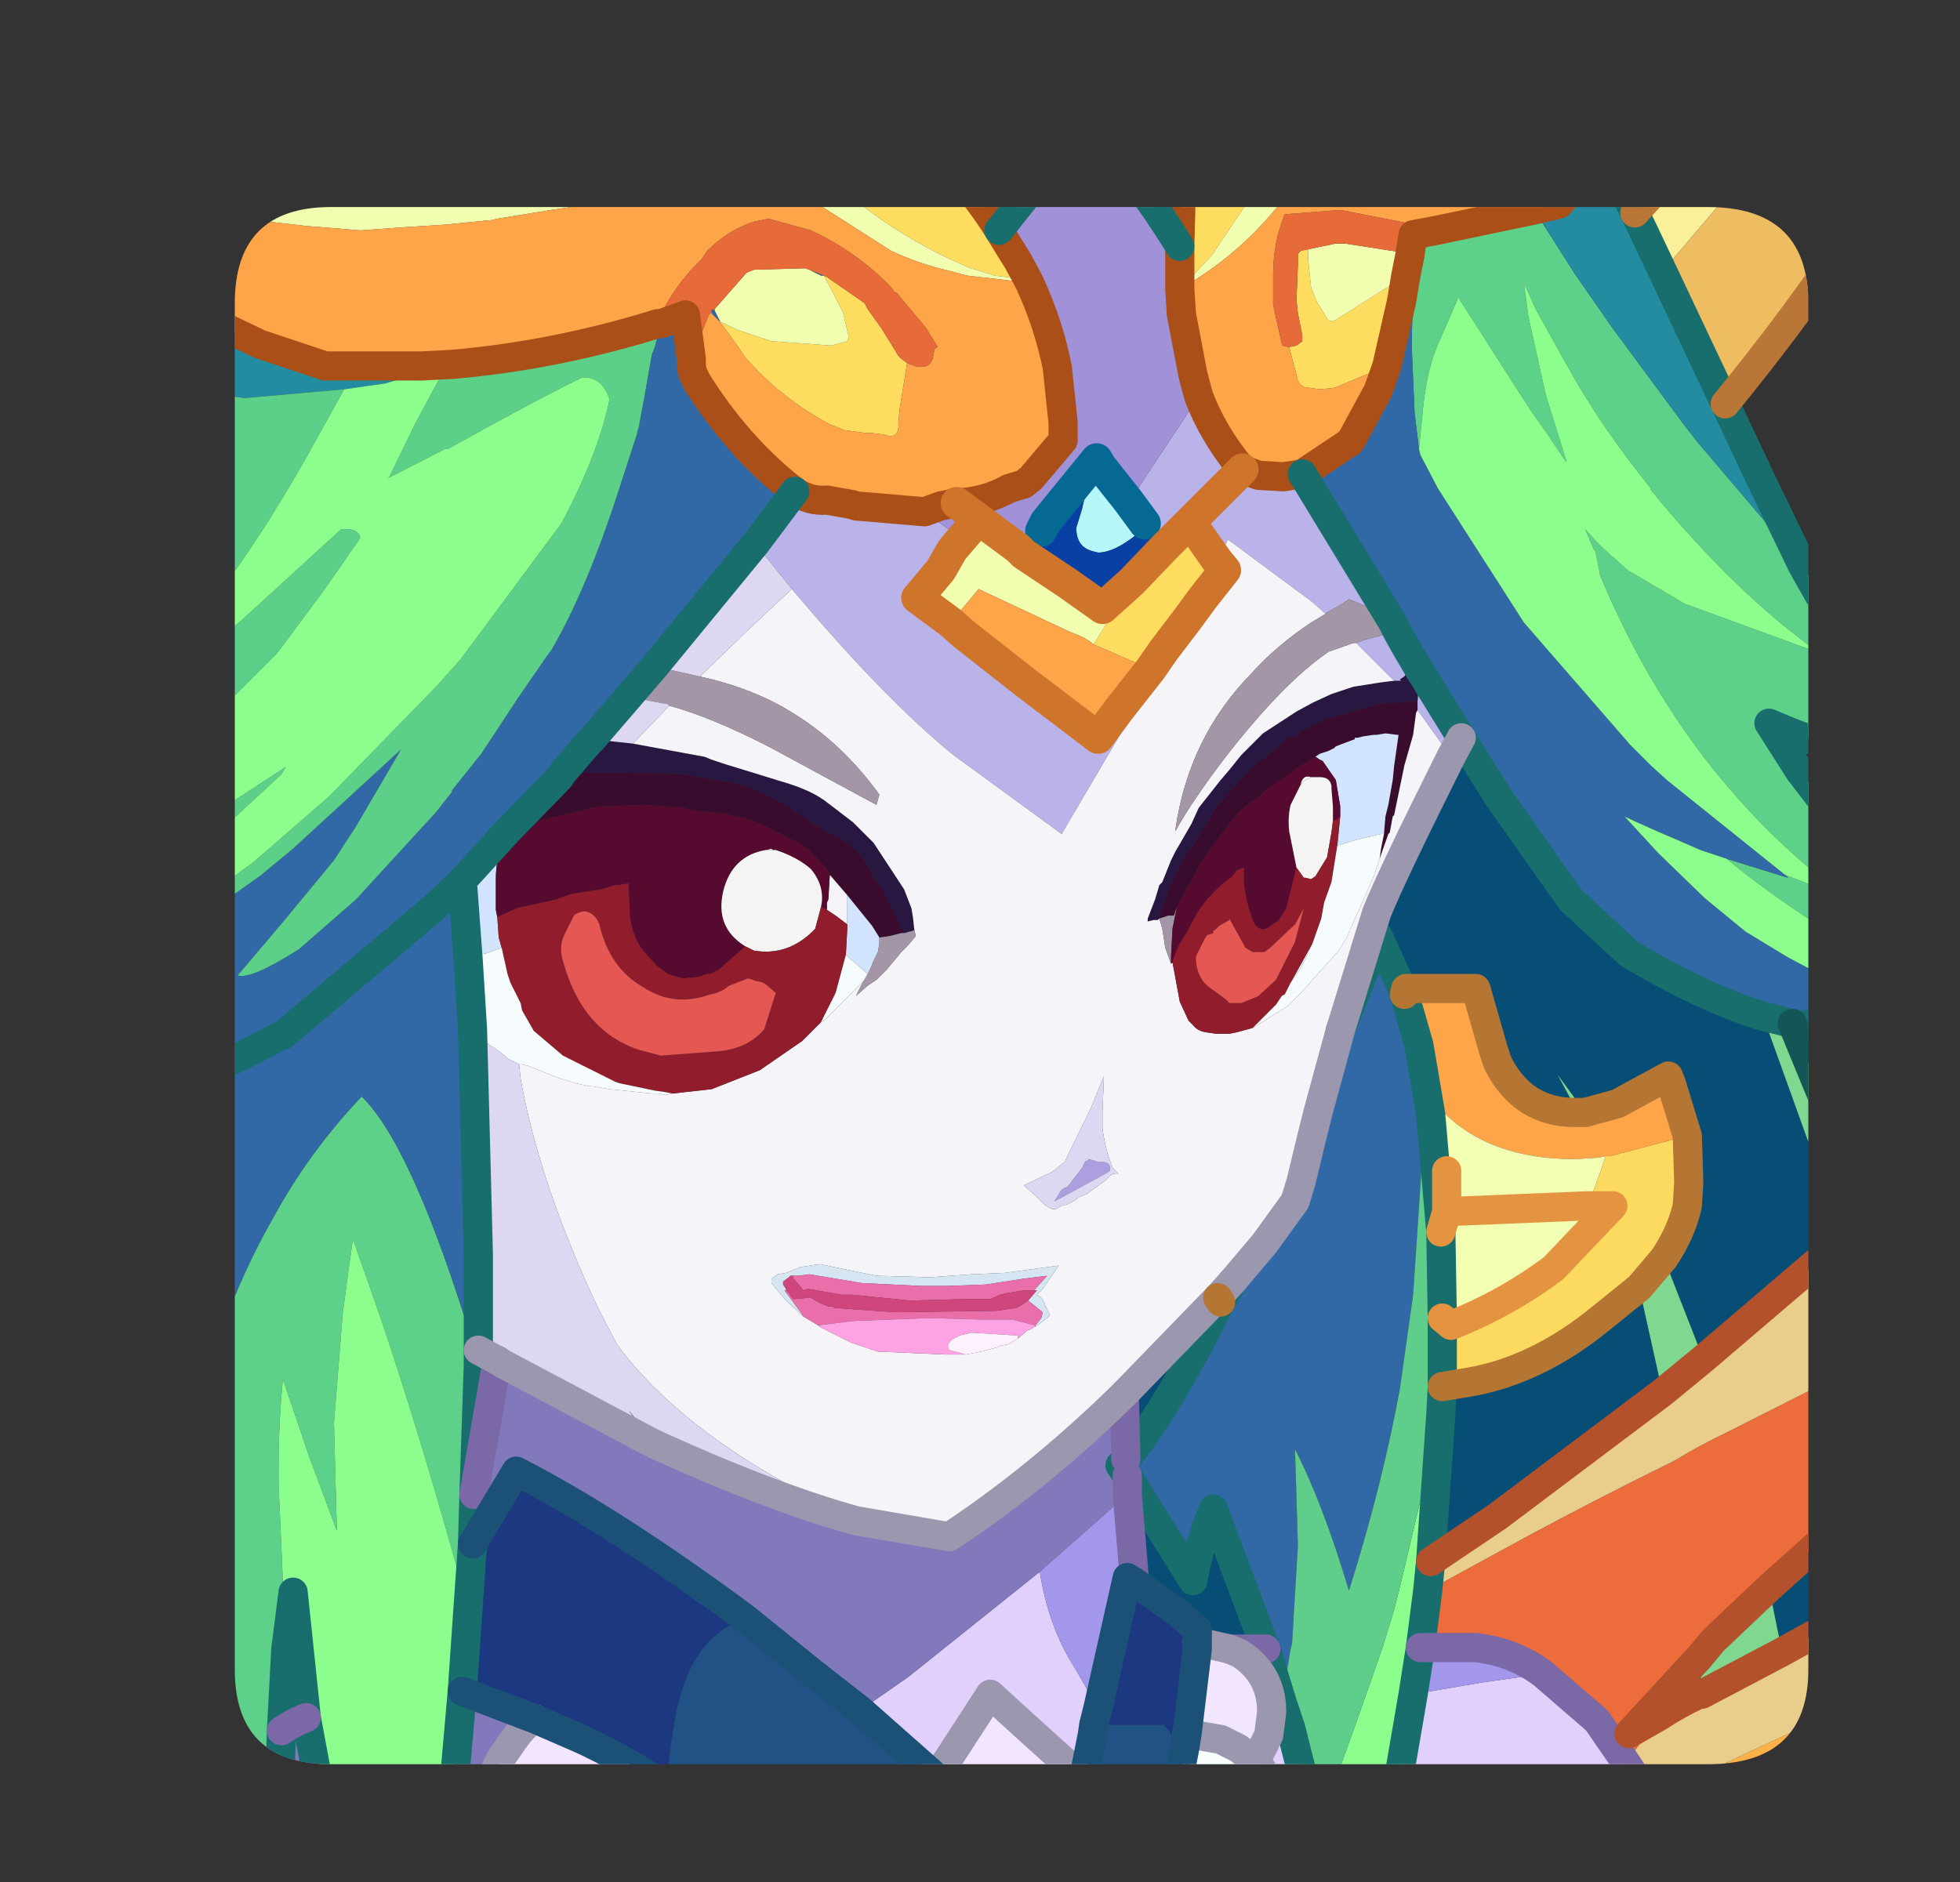 <?xml version="1.0" encoding="UTF-8" standalone="no"?>
<svg xmlns:ffdec="https://www.free-decompiler.com/flash" xmlns:xlink="http://www.w3.org/1999/xlink" ffdec:objectType="frame" height="64.55px" width="67.2px" xmlns="http://www.w3.org/2000/svg">
  <rect width="100%" height="100%" fill="#333333" stroke="none"/>
  <g transform="matrix(1.0, 0.0, 0.0, 1.0, 8.05, 7.1)">
    <clipPath id="clipPath0" transform="matrix(1.0, 0.0, 0.0, 1.0, 0.0, 0.0)">
      <path d="M50.5 0.0 Q53.95 0.0 53.95 3.3 L53.95 50.15 Q53.95 53.4 50.5 53.4 L3.3 53.4 Q0.0 53.4 0.0 50.15 L0.0 3.3 Q0.0 0.0 3.3 0.0 L50.5 0.0" fill="#000000" fill-rule="evenodd" stroke="none"/>
    </clipPath>
    <g clip-path="url(#clipPath0)">
      <use ffdec:characterId="2" height="64.55" transform="matrix(1.0, 0.0, 0.0, 1.0, -8.05, -7.1)" width="67.2" xlink:href="#shape1"/>
    </g>
    <use ffdec:characterId="3" height="53.4" transform="matrix(1.0, 0.0, 0.0, 1.0, 0.0, 0.0)" width="53.95" xlink:href="#shape2"/>
  </g>
  <defs>
    <g id="shape1" transform="matrix(1.0, 0.0, 0.0, 1.0, 8.05, 7.1)">
      <path d="M0.1 -6.6 L3.95 -6.6 4.0 -6.55 5.2 -5.2 5.4 -5.0 5.9 -4.6 6.0 -4.55 5.9 -4.55 5.7 -4.5 5.6 -4.5 1.65 -4.15 -1.15 -4.2 -2.8 -4.35 -7.3 -4.95 -7.55 -5.0 -7.55 -6.05 -3.35 -6.15 0.15 -6.5 0.1 -6.6 M8.75 -6.6 L11.85 -6.6 13.05 -5.85 13.8 -5.65 14.55 -5.5 15.85 -5.15 17.3 -4.85 18.25 -4.7 19.4 -4.55 Q21.35 -3.9 23.0 -2.7 24.9 -1.3 26.2 0.8 L26.6 1.45 26.85 1.85 27.2 2.5 26.05 2.35 25.25 2.1 25.1 2.05 24.55 1.8 Q22.85 1.0 21.45 -0.1 20.7 -0.7 20.4 -1.45 L20.2 -1.95 18.0 -1.65 16.1 -1.8 15.7 -1.85 14.4 -2.2 Q12.7 -2.7 11.3 -3.6 L11.1 -3.9 10.0 -5.05 9.7 -5.4 9.0 -6.25 8.75 -6.6 M35.9 -6.6 L38.0 -6.6 37.8 -6.25 37.05 -4.9 36.6 -4.35 36.3 -3.75 35.55 -1.5 35.05 -0.65 33.5 1.65 32.9 2.3 32.4 2.75 32.4 1.35 32.45 -0.6 32.65 -2.15 Q33.95 -3.3 34.95 -4.95 L35.7 -6.25 35.9 -6.6 M40.05 -6.6 L40.7 -6.6 39.85 -6.3 40.05 -6.6 M36.15 4.8 L36.4 4.75 36.6 4.6 36.6 4.4 36.45 3.65 36.4 3.2 36.45 1.95 36.45 1.6 36.55 1.5 36.8 1.45 36.8 1.8 36.9 2.75 37.1 3.25 37.5 3.9 37.7 3.9 40.15 2.35 40.0 3.25 39.5 5.45 37.7 6.2 37.2 6.25 36.85 6.2 Q36.55 6.2 36.45 5.95 L36.15 4.8 M23.05 5.35 L22.8 6.9 22.75 7.4 Q22.8 8.0 22.25 7.8 L21.85 7.75 21.65 7.75 20.9 7.65 20.4 7.45 Q18.7 6.55 17.45 5.1 L17.4 5.0 16.65 3.95 16.8 4.0 17.2 4.2 18.4 4.6 20.45 4.75 21.0 4.6 21.05 4.45 20.85 3.6 20.2 2.35 20.3 2.4 21.6 3.3 21.7 3.5 22.2 4.2 22.75 5.1 22.85 5.2 23.05 5.35 M30.75 12.85 L31.85 11.7 32.75 10.8 33.7 12.15 33.95 12.45 33.2 13.4 32.65 14.15 31.85 15.2 31.4 15.85 29.45 15.0 30.75 12.85" fill="#ffdd60" fill-rule="evenodd" stroke="none"/>
      <path d="M0.1 -6.6 L0.15 -6.5 -3.35 -6.15 -7.55 -6.05 -7.55 -6.6 0.1 -6.6 M-7.55 0.8 L-7.55 -0.4 -6.75 0.25 -7.55 0.8" fill="#308b9d" fill-rule="evenodd" stroke="none"/>
      <path d="M-7.55 -5.0 L-7.3 -4.95 -2.8 -4.35 -1.15 -4.2 1.65 -4.15 5.6 -4.5 5.7 -4.5 5.9 -4.55 6.0 -4.55 5.9 -4.6 5.4 -5.0 5.2 -5.2 4.0 -6.55 3.95 -6.6 8.75 -6.6 9.0 -6.25 9.7 -5.4 10.0 -5.05 11.1 -3.9 11.3 -3.6 Q12.7 -2.7 14.4 -2.2 L15.7 -1.85 16.1 -1.8 18.0 -1.65 20.2 -1.95 20.4 -1.45 Q20.7 -0.7 21.45 -0.1 22.85 1.0 24.55 1.8 L25.1 2.05 25.25 2.1 26.05 2.35 27.2 2.5 27.25 2.6 25.1 2.35 24.55 2.2 Q23.45 1.95 22.5 1.5 L18.9 -0.8 18.35 -1.15 18.15 -1.15 16.55 -0.85 15.75 -0.65 14.8 -0.5 12.85 -0.2 10.85 0.1 9.0 0.4 8.8 0.45 8.75 0.45 7.25 0.6 5.7 0.7 4.3 0.8 3.1 0.7 2.45 0.65 1.15 0.5 -0.4 0.3 -1.1 0.05 -2.5 -0.5 -3.05 -0.7 -3.8 -1.0 -4.25 -1.15 -5.25 -1.65 -6.7 -2.4 -7.55 -2.9 -7.55 -5.0 M38.0 -6.6 L40.05 -6.6 39.85 -6.3 40.7 -6.6 47.7 -6.6 46.95 -5.7 46.0 -4.65 45.75 -4.45 Q44.75 -3.6 44.0 -3.25 L42.85 -2.8 42.15 -2.6 40.15 -2.25 39.1 -2.15 37.15 -2.05 36.7 -1.35 Q35.25 1.0 33.0 2.45 L32.4 2.8 32.4 2.75 32.9 2.3 33.5 1.65 35.05 -0.65 35.55 -1.5 36.3 -3.75 36.6 -4.35 37.05 -4.9 37.8 -6.25 38.0 -6.6 M36.8 1.45 L37.75 1.25 38.05 1.25 40.3 1.6 40.15 2.35 37.7 3.9 37.5 3.9 37.1 3.25 36.9 2.75 36.8 1.8 36.8 1.45 M19.7 2.15 L20.1 2.35 20.2 2.35 20.85 3.6 21.05 4.45 21.0 4.6 20.45 4.75 18.4 4.6 17.2 4.2 16.8 4.0 16.65 3.95 16.45 3.55 16.45 3.5 17.55 2.25 17.8 2.15 19.55 2.1 19.7 2.15 M27.05 11.9 L28.55 12.9 29.75 13.75 30.75 12.85 29.45 15.0 Q29.15 14.75 28.7 14.6 L25.5 13.1 24.55 14.25 23.4 13.4 24.2 12.45 24.6 11.75 24.9 11.4 25.5 10.7 26.85 11.7 27.05 11.9" fill="#f3ffb0" fill-rule="evenodd" stroke="none"/>
      <path d="M11.85 -6.6 L16.45 -6.6 15.85 -5.15 14.55 -5.5 13.8 -5.65 13.05 -5.85 11.85 -6.6" fill="#81ee8a" fill-rule="evenodd" stroke="none"/>
      <path d="M16.45 -6.6 L30.75 -6.6 29.9 -5.6 29.4 -5.0 29.4 -4.9 Q27.25 -5.7 24.9 -6.0 L21.55 -6.25 17.7 -5.55 17.3 -4.85 15.85 -5.15 16.45 -6.6 M53.75 12.3 L55.65 15.65 Q57.2 18.2 58.65 19.4 L58.65 19.55 57.95 19.4 57.15 19.2 Q54.65 18.6 52.6 17.7 L53.65 19.35 55.95 22.35 57.4 23.9 58.45 24.8 58.65 25.0 58.65 27.05 58.05 26.75 Q54.0 24.7 51.15 22.35 L53.25 23.0 53.15 22.9 55.35 23.75 Q49.7 19.6 46.8 12.6 L46.8 12.55 46.65 11.8 46.6 11.75 46.3 11.05 46.8 11.6 47.75 12.45 49.7 13.6 54.35 15.3 Q51.5 13.3 48.55 9.7 L48.55 9.65 Q46.9 7.6 45.8 5.65 L44.6 3.5 44.2 2.6 44.35 3.75 44.95 6.45 45.65 8.7 45.65 8.75 45.05 7.85 44.45 7.0 44.35 6.85 43.1 4.9 41.95 3.1 41.3 4.6 Q40.9 5.45 40.75 6.8 L40.6 8.3 40.45 7.05 40.35 4.75 40.35 4.6 40.4 2.9 40.3 1.6 40.3 1.55 40.4 0.95 41.2 0.8 44.55 0.1 45.95 2.3 47.2 4.1 49.6 7.35 50.1 8.0 53.75 12.3 M1.5 56.95 L1.35 56.95 0.5 55.4 -0.65 53.4 -3.05 48.7 -3.95 46.55 -4.5 45.0 Q-5.2 40.9 -4.65 37.6 -4.1 34.3 -3.5 34.05 -3.1 36.05 -2.2 37.45 L-0.8 39.6 Q0.0 36.95 1.35 34.6 2.55 32.4 4.35 30.5 6.1 32.2 8.2 39.1 L8.35 39.7 8.2 44.15 8.15 45.85 8.0 48.0 7.65 46.7 7.6 46.6 Q6.0 40.9 4.6 36.95 L4.05 35.4 3.9 36.45 3.7 37.95 3.4 41.7 3.5 45.4 2.55 42.85 1.65 40.2 Q1.5 41.65 1.5 43.35 L1.5 43.75 1.75 49.45 1.6 52.25 1.5 55.45 1.5 55.95 1.5 56.95" fill="#5dd28a" fill-rule="evenodd" stroke="none"/>
      <path d="M30.75 -6.6 L35.35 -6.6 35.7 -6.25 34.95 -4.95 Q33.95 -3.3 32.65 -2.15 L32.45 -0.6 32.4 1.35 Q30.8 -1.25 29.6 -2.25 L28.9 -2.7 27.55 -0.9 26.2 0.8 Q24.9 -1.3 23.0 -2.7 21.35 -3.9 19.4 -4.55 L18.25 -4.7 17.3 -4.85 17.7 -5.55 21.55 -6.25 24.9 -6.0 Q27.25 -5.7 29.4 -4.9 L29.4 -5.0 29.9 -5.6 30.75 -6.6 M58.65 27.9 L58.65 28.35 55.5 28.25 53.8 28.05 53.4 28.0 52.4 27.75 Q50.4 27.15 47.8 25.6 L45.8 23.75 43.3 20.2 42.05 18.2 40.6 15.85 40.45 15.6 40.1 15.0 39.85 14.55 39.7 14.25 39.55 14.0 36.6 9.15 38.25 8.05 39.2 6.3 39.5 5.45 40.0 3.25 40.15 2.35 40.3 1.6 40.4 2.9 40.35 4.6 40.35 4.75 40.45 7.05 40.6 8.3 40.65 8.5 41.25 9.65 44.2 14.25 47.85 18.45 48.4 19.0 48.55 19.15 49.1 19.65 53.15 22.9 53.25 23.0 51.15 22.35 50.25 22.05 49.45 21.7 Q48.5 21.3 47.65 20.9 L48.8 22.15 50.4 23.7 51.8 24.85 53.2 25.7 Q56.3 27.4 58.65 27.9 M-7.55 31.8 L-7.55 27.7 -7.25 27.55 -7.2 27.55 Q-4.55 26.7 -1.85 24.85 L0.85 22.95 2.0 22.0 5.7 18.6 4.15 21.25 3.4 22.4 1.75 24.4 0.1 26.35 Q0.55 26.5 2.2 25.45 L4.15 23.75 6.9 20.75 7.45 20.05 7.45 20.0 8.45 18.75 9.7 16.85 10.7 15.4 10.85 15.2 Q12.05 13.15 13.15 9.75 L13.8 7.75 13.8 7.7 13.85 7.55 14.0 6.75 14.3 5.05 14.4 4.8 14.6 4.0 15.05 3.85 15.45 3.7 15.65 5.2 15.65 5.45 15.7 5.7 15.85 6.0 Q17.2 8.15 19.0 9.6 L19.2 9.75 17.85 11.55 14.4 15.75 13.5 16.8 12.25 18.25 12.1 18.4 11.2 19.45 11.15 19.55 9.35 21.4 7.8 23.1 8.0 25.8 8.15 28.2 8.35 35.9 8.35 39.2 8.35 39.7 8.2 39.1 Q6.1 32.2 4.35 30.5 2.55 32.4 1.35 34.6 0.0 36.95 -0.8 39.6 L-2.2 37.45 Q-3.1 36.05 -3.5 34.05 -4.1 34.3 -4.65 37.6 -5.2 40.9 -4.5 45.0 L-5.8 39.25 -6.85 31.65 -6.8 31.65 Q-2.75 30.75 1.5 28.45 L1.65 28.4 6.8 24.05 7.8 23.1 6.8 24.05 1.65 28.4 1.5 28.45 Q-2.75 30.75 -6.8 31.65 L-6.85 31.65 -7.55 31.8 M37.9 28.25 L39.2 25.0 39.95 26.65 40.1 27.0 40.6 28.75 40.7 31.3 40.7 32.8 40.4 37.3 39.95 40.5 Q39.35 43.8 38.2 47.45 37.3 44.45 36.35 42.6 L36.45 45.9 36.25 49.25 36.2 49.45 35.9 51.25 35.35 49.45 33.55 44.65 33.45 44.9 Q33.0 46.15 32.85 47.1 L30.6 43.5 30.35 43.15 30.55 42.95 Q31.95 41.25 33.8 37.55 L34.2 36.85 35.3 35.55 36.35 34.1 36.55 33.45 36.95 31.8 37.15 31.0 37.9 28.25 M16.65 3.95 L16.35 3.65 16.35 3.6 16.35 3.5 16.45 3.55 16.65 3.95 M20.2 2.35 L20.1 2.35 19.7 2.15 20.2 2.35" fill="#3169a7" fill-rule="evenodd" stroke="none"/>
      <path d="M35.35 -6.6 L35.9 -6.6 35.7 -6.25 35.35 -6.6" fill="#80ec8a" fill-rule="evenodd" stroke="none"/>
      <path d="M47.7 -6.6 L50.6 -6.6 50.2 -5.75 48.2 -2.9 47.05 -1.65 45.85 -0.6 45.4 -0.1 44.55 0.1 41.2 0.8 41.1 0.8 40.2 0.55 39.95 0.5 37.9 0.1 36.0 0.25 Q35.6 1.2 35.6 2.35 L35.6 3.35 35.9 4.7 35.9 4.75 36.15 4.8 36.45 5.95 Q36.55 6.2 36.85 6.2 L37.2 6.25 37.7 6.2 39.5 5.45 39.2 6.3 38.25 8.05 36.6 9.15 35.95 9.25 35.1 9.2 34.55 9.0 34.5 8.95 Q33.55 7.8 33.05 6.5 L32.85 5.75 32.45 3.65 32.45 3.6 32.4 2.8 33.0 2.45 Q35.25 1.0 36.7 -1.35 L37.15 -2.05 39.1 -2.15 40.15 -2.25 42.15 -2.6 42.85 -2.8 44.0 -3.25 Q44.75 -3.6 45.75 -4.45 L46.0 -4.65 46.95 -5.7 47.7 -6.6 M-7.55 -0.4 L-7.55 -2.9 -6.7 -2.4 -5.25 -1.65 -4.25 -1.15 -3.8 -1.0 -3.05 -0.7 -2.5 -0.5 -1.1 0.05 -0.4 0.3 1.15 0.5 2.45 0.65 3.1 0.7 4.3 0.8 5.7 0.7 7.25 0.6 8.75 0.45 8.8 0.45 9.0 0.4 10.85 0.1 12.85 -0.2 14.8 -0.5 15.75 -0.65 16.55 -0.85 18.15 -1.15 18.35 -1.15 18.9 -0.8 22.5 1.5 Q23.45 1.95 24.55 2.2 L25.1 2.35 27.25 2.6 Q27.9 4.0 28.2 5.5 L28.4 7.4 28.4 8.0 27.3 9.3 27.05 9.5 26.55 9.65 Q25.75 10.1 24.75 10.15 L24.7 10.15 24.2 10.25 23.65 10.45 21.3 10.25 21.15 10.2 20.3 10.05 Q19.7 10.1 19.2 9.75 L19.0 9.6 Q17.2 8.15 15.85 6.0 L15.7 5.7 15.65 5.45 15.65 5.2 16.25 3.7 16.35 3.6 16.35 3.65 16.65 3.95 17.4 5.0 17.45 5.1 Q18.7 6.55 20.4 7.45 L20.9 7.65 21.65 7.75 21.85 7.75 22.25 7.8 Q22.8 8.0 22.75 7.4 L22.8 6.9 23.05 5.35 23.3 5.45 Q23.9 5.6 23.95 5.05 L24.0 4.85 24.1 4.8 23.7 4.15 22.7 2.95 22.6 2.9 22.5 2.75 Q21.35 1.55 19.75 0.8 L18.3 0.4 17.8 0.5 Q16.9 0.8 16.2 1.5 L16.0 1.8 Q15.2 2.55 14.65 3.6 L14.6 3.7 14.5 4.0 Q10.95 5.1 7.4 5.4 L7.35 5.4 6.4 5.45 3.1 5.45 0.85 4.7 -1.85 3.4 -2.0 3.3 -4.45 1.95 -6.75 0.25 -7.55 -0.4 M24.55 14.25 L25.5 13.1 28.7 14.6 Q29.15 14.75 29.45 15.0 L31.4 15.85 30.3 17.25 29.6 18.2 27.1 16.3 25.0 14.65 24.55 14.25" fill="#ffa549" fill-rule="evenodd" stroke="none"/>
      <path d="M53.7 -6.6 L56.45 -6.6 48.95 2.2 48.0 0.2 Q51.0 -3.0 53.7 -6.6" fill="#fbf19b" fill-rule="evenodd" stroke="none"/>
      <path d="M50.6 -6.6 L53.7 -6.6 Q51.0 -3.0 48.0 0.2 L47.05 -1.65 48.2 -2.9 50.2 -5.75 50.6 -6.6 M56.45 -6.6 L58.65 -6.6 58.65 -4.4 Q55.6 1.25 51.1 6.75 L48.95 2.2 56.45 -6.6" fill="#efbe62" fill-rule="evenodd" stroke="none"/>
      <path d="M58.65 55.95 L58.65 56.95 57.75 56.95 58.05 56.6 58.65 55.95 M-7.55 56.45 L-7.55 31.8 -6.85 31.65 -5.8 39.25 -4.5 45.0 -3.95 46.55 -3.05 48.7 -0.65 53.4 -1.75 53.9 -4.05 54.95 -7.55 56.45 M-7.55 7.95 L-7.55 0.8 -6.75 0.25 -4.45 1.95 -6.2 5.4 -7.2 7.25 -7.55 7.95 M42.05 18.2 L43.3 20.2 45.8 23.75 47.8 25.6 Q50.4 27.15 52.4 27.75 L55.15 35.4 50.35 39.5 49.0 36.05 Q49.6 35.15 49.8 34.25 L49.85 33.45 49.8 31.85 49.25 30.05 49.15 29.8 47.4 30.75 46.3 31.05 45.35 29.75 46.05 31.05 45.95 31.05 Q44.15 31.05 43.3 29.35 L43.15 28.9 42.55 26.8 40.15 26.8 40.1 27.0 39.95 26.65 39.2 25.0 37.9 28.25 39.15 24.2 Q39.65 22.95 41.7 18.85 L42.05 18.2 M41.35 41.4 L41.4 40.45 42.3 40.3 Q44.65 39.9 46.85 38.1 L48.15 37.05 48.95 40.65 43.3 44.9 41.0 46.45 41.35 41.4 M46.4 34.25 L47.25 34.25 45.3 36.3 46.4 34.25 M56.45 43.85 L57.25 43.15 58.0 46.9 54.95 48.5 53.05 49.55 52.6 47.35 56.45 43.9 56.45 43.85 M30.5 40.7 L33.7 37.4 33.8 37.55 Q31.95 41.25 30.55 42.95 L30.5 40.7 M8.35 39.7 L8.35 39.2 9.0 39.55 8.2 44.15 8.35 39.7 M30.6 44.15 L30.6 43.5 32.85 47.1 Q33.0 46.15 33.45 44.9 L33.55 44.65 35.35 49.45 34.1 49.45 33.0 49.2 33.0 48.8 32.4 48.25 30.85 47.15 30.6 44.15 M1.75 49.45 L2.0 47.5 2.45 51.8 Q1.95 52.0 1.6 52.25 L1.75 49.45 M50.3 51.0 L50.2 51.0 Q49.45 51.35 48.85 51.75 L47.8 52.35 49.55 50.45 50.2 49.75 50.3 51.0" fill="#074e76" fill-rule="evenodd" stroke="none"/>
      <path d="M51.1 6.75 L52.3 9.3 53.75 12.3 50.1 8.0 49.6 7.35 47.2 4.1 45.95 2.3 44.55 0.1 45.4 -0.1 45.85 -0.6 47.05 -1.65 48.0 0.2 48.95 2.2 51.1 6.75 M-7.55 20.5 L-7.55 18.5 -5.85 17.85 -3.65 17.0 -4.4 17.7 -7.55 20.5 M-7.55 12.15 L-7.55 7.95 -7.2 7.25 -6.2 5.4 -4.45 1.95 -2.0 3.3 -1.85 3.4 0.85 4.7 3.1 5.45 6.4 5.45 7.35 5.4 7.4 5.4 7.25 5.45 5.15 6.05 3.75 6.25 0.35 6.55 -4.3 5.95 Q-5.4 8.75 -7.55 12.15" fill="#248da1" fill-rule="evenodd" stroke="none"/>
      <path d="M-7.55 27.7 L-7.55 23.05 -5.0 22.5 -3.1 21.95 -2.85 21.85 Q-1.75 21.45 -0.4 20.6 0.9 19.75 1.75 19.2 L1.6 19.45 -3.7 24.35 -4.8 25.3 -3.4 24.75 -1.35 23.9 0.6 22.5 3.25 20.2 6.95 16.4 7.75 15.5 11.2 10.85 Q12.45 8.5 12.85 6.6 12.6 5.8 11.9 5.85 10.35 6.6 7.3 8.3 L7.2 8.3 5.25 9.3 5.3 9.25 6.2 7.4 7.25 5.45 7.4 5.4 Q10.95 5.1 14.5 4.0 L14.6 4.0 14.4 4.8 14.3 5.05 14.0 6.75 13.85 7.55 13.8 7.7 13.8 7.75 13.15 9.75 Q12.05 13.15 10.85 15.2 L10.7 15.4 9.7 16.85 8.45 18.75 7.45 20.0 7.45 20.05 6.9 20.75 4.15 23.75 2.2 25.45 Q0.55 26.5 0.1 26.35 L1.75 24.4 3.4 22.4 4.15 21.25 5.7 18.6 2.0 22.0 0.85 22.95 -1.85 24.85 Q-4.55 26.7 -7.2 27.55 L-7.25 27.55 -7.55 27.7 M-7.55 22.7 L-7.55 20.5 -4.4 17.7 -3.65 17.0 -5.85 17.85 -7.55 18.5 -7.55 12.15 Q-5.4 8.75 -4.3 5.95 L0.35 6.55 3.75 6.25 2.5 8.5 Q-0.2 13.3 -2.8 15.8 L-2.3 15.6 -1.0 15.2 0.2 14.2 3.65 11.05 Q4.25 11.0 4.3 11.35 L3.05 13.15 1.45 15.3 -1.75 18.5 Q-4.7 21.05 -7.55 22.7" fill="#5cd18a" fill-rule="evenodd" stroke="none"/>
      <path d="M58.65 27.05 L58.65 27.9 Q56.3 27.4 53.2 25.7 L51.8 24.85 50.4 23.7 48.8 22.15 47.65 20.9 Q48.5 21.3 49.45 21.7 L50.25 22.05 51.15 22.35 Q54.0 24.7 58.05 26.75 L58.65 27.05 M39.2 56.95 L37.45 56.95 37.1 55.7 38.35 52.25 38.65 51.4 39.35 49.4 39.75 48.1 40.0 47.1 41.35 41.4 41.0 46.45 40.9 47.45 40.65 49.4 40.4 51.0 39.85 54.2 39.2 56.95 M7.25 56.95 L3.5 56.95 3.15 55.55 2.45 51.8 2.0 47.5 1.75 49.45 1.5 43.75 1.5 43.35 Q1.5 41.65 1.65 40.2 L2.55 42.85 3.5 45.4 3.4 41.7 3.7 37.95 3.9 36.45 4.05 35.4 4.6 36.95 Q6.0 40.9 7.6 46.6 L7.65 46.7 8.0 48.0 7.8 50.9 7.4 55.45 7.25 56.95 M-7.55 23.05 L-7.55 22.7 Q-4.7 21.05 -1.75 18.5 L1.45 15.3 3.05 13.15 4.3 11.35 Q4.25 11.0 3.65 11.05 L0.2 14.2 -1.0 15.2 -2.3 15.6 -2.8 15.8 Q-0.2 13.3 2.5 8.5 L3.75 6.25 5.15 6.05 7.25 5.45 6.2 7.4 5.3 9.25 5.25 9.3 7.2 8.3 7.3 8.3 Q10.35 6.6 11.9 5.85 12.6 5.8 12.85 6.6 12.45 8.5 11.2 10.85 L7.75 15.5 6.95 16.4 3.25 20.2 0.6 22.5 -1.35 23.9 -3.4 24.75 -4.8 25.3 -3.7 24.35 1.6 19.45 1.75 19.2 Q0.9 19.75 -0.4 20.6 -1.75 21.45 -2.85 21.85 L-3.1 21.95 -5.0 22.5 -7.55 23.05 M40.6 8.3 L40.75 6.8 Q40.9 5.45 41.3 4.6 L41.95 3.1 43.1 4.9 44.35 6.85 44.45 7.0 45.05 7.85 45.65 8.75 45.65 8.7 44.95 6.45 44.35 3.75 44.2 2.6 44.6 3.5 45.8 5.65 Q46.9 7.6 48.55 9.65 L48.55 9.7 Q51.5 13.3 54.35 15.3 L49.7 13.6 47.75 12.45 46.8 11.6 46.3 11.05 46.6 11.75 46.65 11.8 46.8 12.55 46.8 12.6 Q49.7 19.6 55.35 23.75 L53.15 22.9 49.1 19.65 48.55 19.15 48.4 19.0 47.85 18.45 44.2 14.25 41.25 9.65 40.65 8.5 40.6 8.3" fill="#8dff8e" fill-rule="evenodd" stroke="none"/>
      <path d="M49.3 56.95 L39.2 56.95 39.85 54.2 40.4 51.0 42.75 50.6 44.85 50.3 46.7 51.9 47.7 53.35 48.5 54.55 49.3 55.85 49.3 56.95 M37.45 56.95 L34.15 56.95 33.4 56.95 33.3 56.3 Q33.85 56.55 34.15 56.95 L35.3 56.4 35.45 55.8 35.55 54.85 Q35.55 53.9 35.0 53.3 L35.45 52.4 36.2 52.15 36.35 52.75 37.1 55.7 37.45 56.95 M9.35 56.95 L7.25 56.95 7.4 55.45 8.75 55.35 8.75 55.4 Q8.85 56.3 9.35 56.95 M3.5 56.95 L1.5 56.95 1.5 55.95 1.5 55.45 3.15 55.55 3.5 56.95 M1.35 56.95 L-7.55 56.95 -7.55 56.45 -4.05 54.95 0.5 55.4 1.35 56.95 M21.45 51.55 L23.1 50.4 27.6 46.8 Q27.9 48.7 28.8 50.1 L29.15 50.7 29.2 50.8 29.6 51.45 29.45 52.05 29.4 52.4 29.1 53.9 27.05 52.05 25.9 51.0 24.05 53.85 21.45 51.55 M32.8 53.55 L33.25 55.65 33.3 56.3 32.95 56.05 Q32.55 55.8 32.0 55.7 L32.0 55.5 32.4 53.7 32.8 53.55 M14.85 54.55 L15.3 54.45 15.9 54.85 Q15.3 55.7 15.0 56.6 14.85 55.8 14.85 54.55" fill="#e2d1fd" fill-rule="evenodd" stroke="none"/>
      <path d="M21.3 45.05 L24.5 45.6 Q27.6 43.55 30.5 40.7 L30.55 42.95 30.35 43.15 30.6 43.5 30.6 44.15 27.6 46.8 23.1 50.4 21.45 51.55 19.85 50.3 17.5 48.4 Q13.05 45.1 9.65 43.35 L8.15 45.85 8.2 44.15 9.0 39.55 9.25 39.7 14.15 42.3 13.5 41.25 14.45 42.45 Q18.4 44.25 21.3 45.05 M2.45 51.8 L3.15 55.55 1.5 55.45 1.6 52.25 Q1.95 52.0 2.45 51.8 M14.15 42.3 L14.45 42.45 14.15 42.3 M14.85 54.55 L14.85 54.2 15.3 54.45 14.85 54.55 M10.3 51.85 Q9.95 51.95 9.3 52.95 8.6 53.85 8.75 55.35 L7.4 55.45 7.8 50.9 10.3 51.85 M0.5 55.4 L-4.05 54.95 -1.75 53.9 -0.65 53.4 0.5 55.4" fill="#8279bc" fill-rule="evenodd" stroke="none"/>
      <path d="M36.15 4.8 L35.9 4.75 35.9 4.7 35.6 3.35 35.6 2.35 Q35.6 1.2 36.0 0.25 L37.9 0.1 39.95 0.5 40.2 0.55 41.1 0.8 41.2 0.8 40.4 0.95 40.3 1.55 40.3 1.6 38.05 1.25 37.75 1.25 36.8 1.45 36.55 1.5 36.45 1.6 36.45 1.95 36.4 3.2 36.45 3.65 36.6 4.4 36.6 4.6 36.4 4.75 36.15 4.8 M14.5 4.0 L14.6 3.7 14.65 3.6 Q15.2 2.55 16.0 1.8 L16.2 1.5 Q16.9 0.8 17.8 0.5 L18.3 0.4 19.75 0.8 Q21.35 1.55 22.5 2.75 L22.6 2.9 22.7 2.95 23.7 4.15 24.1 4.8 24.0 4.85 23.95 5.05 Q23.9 5.6 23.3 5.45 L23.05 5.35 22.85 5.2 22.75 5.1 22.2 4.2 21.7 3.5 21.6 3.3 20.3 2.4 20.2 2.35 19.7 2.15 19.55 2.1 17.8 2.15 17.55 2.25 16.45 3.5 16.45 3.55 16.35 3.5 16.35 3.6 16.25 3.7 15.65 5.2 15.45 3.7 15.05 3.85 14.6 4.0 14.5 4.0" fill="#e86b39" fill-rule="evenodd" stroke="none"/>
      <path d="M39.85 14.55 L40.1 15.0 40.45 15.6 40.3 15.85 40.1 16.1 39.95 16.2 40.0 16.25 39.75 16.25 38.45 14.95 38.7 14.85 39.85 14.55 M40.6 15.85 L42.05 18.2 41.7 18.85 40.55 17.25 40.55 16.95 40.6 16.2 40.6 15.85 M33.05 6.5 Q33.55 7.8 34.5 8.95 L34.55 9.0 35.1 9.2 35.95 9.25 36.6 9.15 39.55 14.0 38.2 13.45 37.9 13.65 37.45 13.9 37.4 13.95 36.95 13.55 34.05 11.4 33.7 12.15 32.75 10.8 31.85 11.7 31.55 11.3 31.25 10.95 31.2 10.85 30.65 10.1 30.8 9.95 31.0 9.6 33.05 6.5 M19.2 9.75 Q19.7 10.1 20.3 10.05 L21.15 10.2 21.3 10.25 23.65 10.45 24.6 11.15 24.9 11.4 24.6 11.75 24.2 12.45 23.4 13.4 24.55 14.25 25.0 14.65 27.1 16.3 29.6 18.2 30.3 17.25 31.4 15.85 31.85 15.2 32.65 14.15 32.2 14.95 28.35 21.5 24.65 18.8 Q22.3 16.9 19.1 13.1 L17.85 11.55 19.2 9.75 M34.55 9.0 L32.75 10.8 34.55 9.0" fill="#bbb4ea" fill-rule="evenodd" stroke="none"/>
      <path d="M39.75 16.25 L40.0 16.25 39.95 16.2 40.1 16.1 40.3 15.85 40.45 15.6 40.6 15.85 40.6 16.2 40.55 16.95 40.3 16.95 39.9 17.0 39.85 17.0 39.6 17.0 39.15 17.05 37.5 17.55 37.25 17.65 36.7 17.9 36.35 18.15 36.15 18.2 35.1 19.05 35.0 19.1 34.4 19.75 33.7 20.5 32.8 22.0 32.6 22.2 32.25 22.9 32.1 23.2 31.65 24.45 31.5 24.45 31.3 24.5 31.3 24.4 31.55 23.75 31.7 23.25 31.8 23.15 32.1 22.4 32.25 22.1 32.8 21.15 33.05 20.6 33.8 19.65 34.1 19.3 34.5 18.8 34.95 18.35 35.15 18.15 35.25 18.05 36.4 17.3 36.95 17.0 37.6 16.7 38.35 16.45 39.3 16.3 39.7 16.25 39.75 16.25 M13.65 18.4 L16.1 18.85 16.35 18.95 16.8 19.1 18.75 19.7 Q19.8 20.0 20.35 20.45 L21.2 21.1 21.25 21.15 21.9 21.8 22.95 23.4 23.2 24.05 23.25 24.35 23.3 24.8 22.95 24.9 22.2 23.4 21.85 22.9 21.8 22.75 Q21.25 21.8 20.3 21.45 L19.4 20.85 Q18.55 20.25 17.6 19.9 L17.1 19.75 15.3 19.45 13.55 19.4 12.65 19.4 12.05 19.4 11.4 19.45 11.15 19.55 11.2 19.45 12.1 18.4 12.25 18.25 13.65 18.4" fill="#281741" fill-rule="evenodd" stroke="none"/>
      <path d="M31.65 24.45 L32.1 23.2 32.25 22.9 32.6 22.2 32.8 22.0 33.7 20.5 34.4 19.75 35.0 19.1 35.1 19.05 36.15 18.2 36.35 18.15 36.7 17.9 37.25 17.65 37.5 17.55 39.15 17.05 39.6 17.0 39.85 17.0 39.9 17.0 40.3 16.95 40.55 16.95 40.55 17.25 40.5 17.35 40.4 18.1 40.1 19.15 39.75 20.85 39.7 20.9 39.6 21.45 39.55 21.5 39.25 22.35 39.3 22.0 39.4 21.5 39.45 20.9 39.55 20.5 39.7 19.65 39.75 19.15 39.9 18.1 39.85 18.1 39.45 18.05 39.15 18.1 39.05 18.1 38.7 18.15 38.5 18.2 38.4 18.2 38.4 18.25 37.7 18.55 37.5 18.65 37.2 18.75 37.05 18.85 36.4 19.25 36.15 19.45 35.4 19.95 35.15 20.2 Q34.65 20.5 34.3 20.9 L33.9 21.4 33.15 22.45 32.75 23.2 32.7 23.25 32.3 24.0 32.2 24.3 32.0 24.3 31.7 24.4 31.65 24.45 M11.15 19.55 L11.4 19.45 12.05 19.4 12.65 19.4 13.55 19.4 15.3 19.45 17.1 19.75 17.6 19.9 Q18.55 20.25 19.4 20.85 L20.3 21.45 Q21.25 21.8 21.8 22.75 L21.85 22.9 22.2 23.4 22.95 24.9 22.85 24.9 22.45 25.0 22.1 25.05 21.85 24.65 21.0 23.6 20.7 23.25 20.4 22.9 20.25 22.65 20.2 22.6 19.65 22.0 19.3 21.8 19.0 21.65 18.9 21.6 Q18.0 21.05 17.0 20.85 L16.8 20.8 15.75 20.7 15.35 20.6 14.7 20.55 14.0 20.5 12.75 20.55 12.5 20.55 11.45 20.8 10.65 21.0 10.2 21.1 Q9.95 21.15 9.75 21.3 L9.35 21.4 11.15 19.55" fill="#390c2d" fill-rule="evenodd" stroke="none"/>
      <path d="M38.45 14.95 L39.75 16.25 39.7 16.25 39.3 16.3 38.35 16.45 37.6 16.7 36.95 17.0 36.4 17.3 35.25 18.05 35.15 18.15 34.95 18.35 34.5 18.8 34.1 19.3 33.8 19.65 33.05 20.6 32.8 21.15 32.25 22.1 32.1 22.4 31.8 23.15 31.7 23.25 31.55 23.75 31.3 24.4 31.3 24.5 31.5 24.45 31.65 24.45 31.7 24.4 31.8 24.75 31.85 25.05 31.9 25.4 32.1 25.95 32.15 25.9 32.4 27.25 32.7 27.9 32.85 28.05 Q33.0 28.25 33.3 28.3 L33.65 28.35 33.9 28.35 34.1 28.35 34.35 28.3 34.9 28.15 36.1 27.4 36.65 26.85 36.95 26.5 37.85 25.5 38.15 25.0 38.25 24.75 38.5 24.2 39.05 22.95 39.25 22.35 39.55 21.5 39.6 21.45 39.7 20.9 39.75 20.85 40.1 19.15 40.4 18.1 40.5 17.35 40.55 17.25 41.7 18.85 Q39.65 22.95 39.15 24.2 L37.9 28.25 37.15 31.0 36.95 31.8 36.55 33.45 36.35 34.1 35.3 35.55 34.2 36.85 33.7 37.4 30.5 40.7 Q27.6 43.55 24.5 45.6 L21.3 45.05 19.6 44.15 Q15.2 41.85 13.1 39.0 L12.45 37.75 Q10.45 33.5 9.8 29.9 L9.75 29.4 9.85 29.4 10.05 29.45 11.05 29.85 11.7 30.05 12.15 30.15 12.25 30.15 12.85 30.25 14.3 30.4 14.55 30.4 14.75 30.45 15.0 30.4 16.35 30.25 18.0 29.6 19.45 28.6 20.1 27.95 20.25 27.85 21.55 26.55 21.3 27.05 21.7 26.7 22.0 26.5 22.35 26.15 22.6 25.85 22.85 25.55 23.05 25.35 23.35 25.0 23.3 24.8 23.25 24.35 23.2 24.05 22.95 23.4 21.9 21.8 21.25 21.15 21.2 21.1 20.35 20.45 Q19.8 20.0 18.75 19.7 L16.8 19.1 16.35 18.95 16.1 18.85 13.65 18.4 14.9 17.1 Q16.35 17.5 18.3 18.5 L22.0 20.5 22.1 20.15 Q20.8 18.35 19.05 17.3 17.75 16.5 15.95 16.1 L17.55 14.55 19.1 13.1 Q22.3 16.9 24.65 18.8 L28.35 21.5 32.2 14.95 32.65 14.15 33.2 13.4 33.95 12.45 33.7 12.15 34.05 11.4 36.95 13.55 37.4 13.95 36.9 14.25 Q35.7 15.05 34.85 16.0 32.7 18.2 32.25 21.35 L32.25 21.4 Q32.8 20.4 33.9 18.95 35.9 16.35 37.5 15.25 L38.35 14.95 38.45 14.95 M37.7 18.55 L38.4 18.25 37.75 18.5 37.7 18.55 M36.55 19.8 L36.55 19.75 Q36.65 19.45 36.9 19.55 L36.7 19.65 36.55 19.8 M20.4 22.9 L20.7 23.25 21.0 23.6 21.0 23.9 21.0 24.6 20.6 24.3 20.3 24.1 20.3 23.85 20.35 23.75 20.4 22.9 M18.2 22.05 L18.4 22.0 18.45 22.05 18.2 22.05 M27.45 38.4 L27.85 38.1 27.95 38.0 27.8 37.7 27.75 37.55 27.65 37.4 27.5 37.3 27.7 37.1 28.25 36.3 26.4 36.55 25.25 36.6 23.85 36.7 22.0 36.65 20.05 36.25 19.4 36.35 18.9 36.55 18.6 36.6 18.55 36.65 18.4 36.75 18.4 36.9 18.9 37.5 19.5 38.05 20.0 38.35 20.05 38.4 21.15 38.95 22.05 39.25 24.35 39.35 25.05 39.35 25.6 39.25 26.15 39.1 26.25 39.05 26.5 39.0 26.6 38.95 26.85 38.8 27.2 38.5 27.25 38.5 27.35 38.45 27.4 38.4 27.45 38.4 M36.95 25.25 L36.7 25.8 36.55 26.1 36.2 26.6 36.7 25.7 36.95 25.25 M29.3 32.65 L29.15 32.75 29.2 32.65 29.3 32.65 M30.3 33.15 L30.1 32.95 Q29.85 32.35 29.75 31.6 L29.75 31.0 29.8 29.8 29.35 30.9 28.45 32.75 28.0 33.1 27.05 33.55 27.45 33.9 27.65 34.1 Q28.05 34.5 28.25 34.3 L28.35 34.25 Q28.65 34.2 28.95 33.95 L29.2 33.85 29.75 33.45 29.9 33.35 Q30.05 33.1 30.3 33.15" fill="#f6f5f9" fill-rule="evenodd" stroke="none"/>
      <path d="M37.05 18.85 L37.2 18.75 37.5 18.65 37.7 18.55 37.75 18.5 38.4 18.25 38.4 18.2 38.5 18.2 38.7 18.15 39.05 18.1 39.15 18.1 39.45 18.05 39.85 18.1 39.9 18.1 39.75 19.15 39.7 19.65 39.55 20.5 39.45 20.9 39.4 21.5 39.3 21.5 38.45 21.7 37.8 21.9 37.9 20.9 37.9 20.7 37.9 20.55 37.75 19.65 37.3 19.0 37.2 18.95 37.05 18.85 M21.0 23.6 L21.85 24.65 22.1 25.05 22.1 25.25 22.05 25.55 21.9 25.85 21.8 26.1 21.7 26.3 20.95 25.65 21.0 24.75 21.0 24.6 21.0 23.9 21.0 23.6 M9.35 21.4 Q8.95 22.2 8.95 23.05 L8.95 24.1 9.0 24.35 9.05 25.05 9.15 25.4 8.6 25.6 8.3 25.65 8.0 25.8 7.8 23.1 9.35 21.4" fill="#d3e5fe" fill-rule="evenodd" stroke="none"/>
      <path d="M53.4 28.0 L56.1 34.55 55.15 35.4 52.4 27.75 53.4 28.0 M58.45 42.15 L58.65 42.95 58.65 46.55 58.0 46.9 57.25 43.15 58.45 42.15 M46.05 31.05 L45.35 29.75 46.3 31.05 46.05 31.05 M49.0 36.05 L50.35 39.5 48.95 40.65 48.15 37.05 49.0 36.05 M52.6 47.35 L53.05 49.55 50.3 51.0 50.2 49.75 50.7 49.15 52.6 47.35" fill="#81d891" fill-rule="evenodd" stroke="none"/>
      <path d="M40.1 27.0 L40.15 26.8 42.55 26.8 43.15 28.9 43.3 29.35 Q44.15 31.05 45.95 31.05 L46.05 31.05 46.3 31.05 47.4 30.75 49.15 29.8 49.25 30.05 49.8 31.85 47.15 32.55 47.0 32.55 46.75 32.6 45.95 32.65 Q43.05 32.65 41.45 31.05 L41.25 30.9 41.0 31.1 40.6 28.75 40.1 27.0" fill="#ffa64a" fill-rule="evenodd" stroke="none"/>
      <path d="M35.9 51.25 L36.2 49.45 36.25 49.25 36.45 45.9 36.35 42.6 Q37.3 44.45 38.2 47.45 39.35 43.8 39.95 40.5 L40.4 37.3 40.7 32.8 40.7 31.3 40.6 28.75 41.0 31.1 41.35 35.15 41.4 38.1 41.4 38.2 41.4 40.45 41.35 41.4 40.0 47.1 39.75 48.1 39.35 49.4 38.65 51.4 38.35 52.25 37.1 55.7 36.35 52.75 36.2 52.15 35.9 51.25" fill="#5fcf8c" fill-rule="evenodd" stroke="none"/>
      <path d="M41.0 31.1 L41.25 30.9 41.45 31.05 Q43.05 32.65 45.95 32.65 L46.75 32.6 47.0 32.55 46.85 33.0 46.4 34.25 45.3 36.3 45.2 36.4 Q43.6 37.6 41.7 38.35 L41.4 38.1 41.35 35.15 41.0 31.1 M41.35 35.15 L41.55 34.45 46.4 34.25 41.55 34.45 41.35 35.15 M41.55 34.45 L41.55 33.05 41.55 34.45" fill="#f3ffb2" fill-rule="evenodd" stroke="none"/>
      <path d="M49.8 31.85 L49.85 33.45 49.8 34.25 Q49.6 35.15 49.0 36.05 L48.15 37.05 46.85 38.1 Q44.65 39.9 42.3 40.3 L41.4 40.45 41.4 38.2 41.4 38.1 41.7 38.35 Q43.6 37.6 45.2 36.4 L45.3 36.3 47.25 34.25 46.4 34.25 46.85 33.0 47.0 32.55 47.15 32.55 49.8 31.85 M33.7 37.4 L34.2 36.85 33.8 37.55 33.7 37.4" fill="#fddb5f" fill-rule="evenodd" stroke="none"/>
      <path d="M56.1 34.55 L56.4 34.25 58.65 32.2 58.65 38.2 57.5 38.8 56.6 39.25 56.35 39.4 51.2 42.0 Q50.25 42.45 49.35 43.0 46.7 44.3 44.2 45.65 L40.9 47.45 41.0 46.45 43.3 44.9 48.95 40.65 50.35 39.5 55.15 35.4 56.1 34.55 M58.65 46.55 L58.65 49.9 58.5 49.95 57.75 50.3 53.5 52.25 52.2 52.85 50.5 53.65 48.5 54.55 47.7 53.35 48.85 51.75 Q49.45 51.35 50.2 51.0 L50.3 51.0 53.05 49.55 54.95 48.5 58.0 46.9 58.65 46.55" fill="#eacf8c" fill-rule="evenodd" stroke="none"/>
      <path d="M40.9 47.45 L44.2 45.65 Q46.7 44.3 49.35 43.0 50.25 42.45 51.2 42.0 L56.35 39.4 56.6 39.25 56.7 40.75 56.7 41.2 56.7 41.55 56.45 43.85 56.45 43.9 52.6 47.35 50.7 49.15 50.2 49.75 49.55 50.45 47.8 52.35 48.85 51.75 47.7 53.35 46.7 51.9 44.85 50.3 Q43.85 49.55 42.55 49.4 L40.65 49.4 40.9 47.45" fill="#ee6c3b" fill-rule="evenodd" stroke="none"/>
      <path d="M58.65 38.2 L58.65 42.0 58.45 42.15 57.25 43.15 56.45 43.85 56.7 41.55 56.7 41.2 56.7 40.75 56.6 39.25 57.5 38.8 58.65 38.2" fill="#ffa241" fill-rule="evenodd" stroke="none"/>
      <path d="M27.2 2.5 L26.85 1.85 26.6 1.45 26.2 0.8 27.55 -0.9 28.9 -2.7 29.6 -2.25 Q30.8 -1.25 32.4 1.35 L32.4 2.75 32.4 2.8 32.45 3.6 32.45 3.65 32.85 5.75 33.05 6.5 31.0 9.6 30.8 9.95 30.65 10.1 29.7 8.9 29.55 8.65 29.1 9.2 27.8 10.8 27.65 11.1 27.8 10.8 29.1 9.2 29.55 8.65 29.2 9.1 28.6 9.85 27.65 11.1 27.3 11.55 27.1 11.85 27.05 11.9 26.85 11.7 25.5 10.7 24.9 11.4 24.6 11.15 23.65 10.45 24.2 10.25 24.7 10.15 24.75 10.15 Q25.75 10.1 26.55 9.65 L27.05 9.5 27.3 9.3 28.4 8.0 28.4 7.4 28.2 5.5 Q27.9 4.0 27.25 2.6 L27.2 2.5 M25.5 10.7 L24.75 10.15 25.5 10.7" fill="#a292d9" fill-rule="evenodd" stroke="none"/>
      <path d="M29.2 9.1 L29.55 8.65 29.7 8.9 30.65 10.1 31.2 10.85 31.25 10.95 Q30.25 11.85 29.6 11.85 L29.4 11.8 Q28.85 11.65 28.85 11.0 L29.05 10.35 Q29.2 9.6 29.45 9.35 L29.2 9.1" fill="#b6f7f9" fill-rule="evenodd" stroke="none"/>
      <path d="M27.65 11.1 L28.6 9.85 29.2 9.1 29.45 9.35 Q29.2 9.6 29.05 10.35 L28.85 11.0 Q28.85 11.65 29.4 11.8 L29.6 11.85 Q30.25 11.85 31.25 10.95 L31.55 11.3 31.85 11.7 30.75 12.85 29.75 13.75 28.55 12.9 27.05 11.9 27.1 11.85 27.3 11.55 27.65 11.1" fill="#0940a4" fill-rule="evenodd" stroke="none"/>
      <path d="M39.85 14.55 L38.7 14.85 38.45 14.95 38.35 14.95 37.5 15.25 Q35.9 16.35 33.9 18.95 32.8 20.4 32.25 21.4 L32.25 21.35 Q32.7 18.2 34.85 16.0 35.7 15.05 36.9 14.25 L37.4 13.95 37.45 13.9 37.9 13.65 38.2 13.45 39.55 14.0 39.7 14.25 39.85 14.55 M31.7 24.4 L32.0 24.3 32.2 24.3 32.3 24.0 32.15 24.75 32.1 25.7 32.1 25.95 31.9 25.4 31.85 25.05 31.8 24.75 31.7 24.4 M22.95 24.9 L23.3 24.8 23.35 25.0 23.05 25.35 22.85 25.55 22.6 25.85 22.35 26.15 22.0 26.5 21.7 26.7 21.3 27.05 21.55 26.55 21.7 26.3 21.8 26.1 21.9 25.85 22.05 25.55 22.1 25.25 22.1 25.05 22.45 25.0 22.85 24.9 22.95 24.9 M15.95 16.1 Q17.75 16.5 19.05 17.3 20.8 18.35 22.1 20.15 L22.0 20.5 18.3 18.5 Q16.35 17.5 14.9 17.1 L14.85 17.05 13.5 16.8 14.4 15.75 15.95 16.1" fill="#a497a8" fill-rule="evenodd" stroke="none"/>
      <path d="M32.3 24.0 L32.7 23.25 32.75 23.2 33.15 22.45 33.9 21.4 34.3 20.9 Q34.65 20.5 35.15 20.2 L35.4 19.95 36.15 19.45 36.4 19.25 37.05 18.85 37.2 18.95 37.3 19.0 37.75 19.65 37.9 20.55 37.9 20.7 37.9 20.9 37.8 21.0 37.65 21.05 37.65 20.55 37.6 19.95 37.6 19.85 Q37.55 19.55 37.2 19.55 L37.0 19.55 36.9 19.55 Q36.65 19.45 36.55 19.75 L36.55 19.8 36.35 20.2 36.2 20.5 Q36.1 20.9 36.15 21.4 L36.4 22.65 36.05 24.05 35.8 24.45 35.45 24.7 Q35.1 24.9 34.9 24.45 L34.85 24.3 Q34.55 23.45 34.6 22.65 L34.35 22.75 34.2 22.95 Q33.45 23.5 33.0 24.2 L32.6 24.95 Q32.3 25.35 32.15 25.9 L32.1 25.95 32.1 25.7 32.15 24.75 32.3 24.0 M9.35 21.4 L9.75 21.3 Q9.95 21.15 10.2 21.1 L10.65 21.0 11.45 20.8 12.5 20.55 12.75 20.55 14.0 20.5 14.7 20.55 15.35 20.6 15.75 20.7 16.8 20.8 17.0 20.85 Q18.0 21.05 18.9 21.6 L19.0 21.65 19.3 21.8 19.65 22.0 20.2 22.6 20.25 22.65 20.4 22.9 20.35 23.75 20.3 23.85 20.3 24.1 20.1 24.0 Q20.25 23.3 19.75 22.7 19.3 22.3 18.55 22.05 L18.45 22.05 18.4 22.0 18.2 22.05 Q17.05 22.25 16.75 23.45 16.45 24.7 17.5 25.35 L16.6 26.15 16.3 26.3 16.2 26.3 15.9 26.4 15.35 26.45 14.85 26.3 14.45 26.0 14.0 25.5 Q13.65 25.05 13.55 24.35 L13.5 23.2 13.15 23.25 13.05 23.25 12.55 23.4 11.55 23.55 11.0 23.75 9.85 24.0 9.65 24.05 9.0 24.35 8.95 24.1 8.95 23.05 Q8.95 22.2 9.35 21.4" fill="#560a30" fill-rule="evenodd" stroke="none"/>
      <path d="M36.55 19.8 L36.7 19.65 36.9 19.55 37.0 19.55 37.2 19.55 Q37.55 19.55 37.6 19.85 L37.6 19.95 37.65 20.55 37.65 21.05 37.6 21.45 37.45 22.3 37.05 22.95 36.9 23.05 36.7 23.0 36.65 23.0 36.4 22.65 36.15 21.4 Q36.1 20.9 36.2 20.5 L36.35 20.2 36.55 19.8 M17.5 25.35 Q16.45 24.7 16.75 23.45 17.05 22.25 18.2 22.05 L18.45 22.05 18.55 22.05 Q19.3 22.3 19.75 22.7 20.25 23.3 20.1 24.0 L19.9 24.75 Q19.0 25.7 17.8 25.5 L17.5 25.35" fill="#f5f5f3" fill-rule="evenodd" stroke="none"/>
      <path d="M20.1 27.95 L19.45 28.6 18.0 29.6 16.35 30.25 15.0 30.4 14.75 30.35 14.4 30.3 13.2 30.05 13.05 30.0 12.15 29.55 11.25 29.1 10.25 28.25 9.85 27.55 9.8 27.3 9.45 26.6 9.35 26.3 9.15 25.4 9.05 25.05 9.0 24.35 9.65 24.05 9.85 24.0 11.0 23.75 11.55 23.55 12.55 23.4 13.05 23.25 13.15 23.25 13.5 23.2 13.55 24.35 Q13.65 25.05 14.0 25.5 L14.45 26.0 14.85 26.3 15.35 26.45 15.9 26.4 16.2 26.3 16.3 26.3 16.6 26.15 17.5 25.35 17.8 25.5 Q19.0 25.7 19.9 24.75 L20.1 24.0 20.3 24.1 20.6 24.3 21.0 24.6 21.0 24.75 20.95 25.65 20.6 26.95 20.1 27.95 M37.9 20.9 L37.8 21.9 37.6 23.15 37.35 23.85 37.25 24.4 36.95 25.25 36.7 25.7 36.2 26.6 36.15 26.7 36.1 26.8 36.0 27.0 35.9 27.05 35.7 27.35 35.3 27.75 34.9 28.15 34.35 28.3 34.1 28.35 33.9 28.35 33.65 28.35 33.3 28.3 Q33.0 28.25 32.85 28.05 L32.7 27.9 32.4 27.25 32.15 25.9 Q32.3 25.35 32.6 24.95 L33.0 24.2 Q33.45 23.5 34.2 22.95 L34.35 22.75 34.6 22.65 Q34.55 23.45 34.85 24.3 L34.9 24.45 Q35.1 24.9 35.45 24.7 L35.8 24.45 36.05 24.05 36.4 22.65 36.65 23.0 36.7 23.0 36.9 23.05 37.05 22.95 37.45 22.3 37.6 21.45 37.65 21.05 37.8 21.0 37.9 20.9 M16.3 27.0 Q15.05 27.45 14.0 26.75 12.85 26.1 12.5 24.6 12.35 24.2 12.0 24.15 11.65 24.2 11.6 24.35 L11.3 24.95 Q11.1 25.35 11.25 25.85 11.9 28.25 13.85 28.9 L14.6 29.1 16.6 28.95 Q17.6 28.85 18.15 28.2 L18.55 26.95 18.2 26.65 18.1 26.6 17.95 26.55 17.9 26.55 17.6 26.45 16.95 26.7 Q16.65 26.95 16.3 27.0 M34.9 25.55 L34.65 25.4 34.1 24.4 34.1 24.45 33.75 24.65 33.7 24.7 33.65 24.75 33.6 24.8 33.55 24.8 33.55 24.9 33.4 24.95 33.35 24.95 33.25 25.1 32.95 25.7 Q32.95 26.4 33.4 26.75 L33.95 27.15 34.1 27.3 34.25 27.3 34.5 27.3 35.0 27.1 35.1 27.05 35.7 26.5 36.35 25.2 36.65 24.05 36.35 24.6 35.5 25.4 35.3 25.55 34.9 25.55" fill="#911c2c" fill-rule="evenodd" stroke="none"/>
      <path d="M39.4 21.5 L39.3 22.0 39.25 22.35 39.05 22.95 38.5 24.2 38.25 24.75 38.15 25.0 37.85 25.5 36.95 26.5 36.65 26.85 36.1 27.4 34.9 28.15 35.3 27.75 35.7 27.35 35.9 27.05 36.0 27.0 36.1 26.8 36.15 26.7 36.2 26.6 36.55 26.1 36.7 25.8 36.95 25.25 37.25 24.4 37.35 23.85 37.6 23.15 37.8 21.9 38.45 21.7 39.3 21.5 39.4 21.5 M21.55 26.55 L20.25 27.85 20.1 27.95 20.6 26.95 20.95 25.65 21.7 26.3 21.55 26.55 M15.0 30.4 L14.75 30.45 14.55 30.4 14.3 30.4 12.85 30.25 12.25 30.15 12.15 30.15 11.7 30.05 11.05 29.85 10.05 29.45 9.85 29.4 9.75 29.4 9.35 29.2 9.25 29.1 8.85 28.8 8.75 28.75 8.45 28.45 8.15 28.2 8.0 25.8 8.3 25.65 8.6 25.6 9.15 25.4 9.35 26.3 9.45 26.6 9.8 27.3 9.85 27.55 10.25 28.25 11.25 29.1 12.15 29.55 13.05 30.0 13.2 30.05 14.4 30.3 14.75 30.35 15.0 30.4" fill="#f7fcff" fill-rule="evenodd" stroke="none"/>
      <path d="M13.65 18.4 L12.25 18.25 13.5 16.8 14.85 17.05 14.9 17.1 13.65 18.4 M9.75 29.4 L9.8 29.9 Q10.45 33.5 12.45 37.75 L13.1 39.0 Q15.2 41.85 19.6 44.15 L21.3 45.05 Q18.4 44.25 14.45 42.45 L13.5 41.25 14.15 42.3 9.25 39.7 9.0 39.55 8.35 39.2 8.35 35.9 8.15 28.2 8.45 28.45 8.75 28.75 8.85 28.8 9.25 29.1 9.35 29.2 9.75 29.4 M17.85 11.55 L19.1 13.1 17.55 14.55 15.95 16.1 14.4 15.75 17.85 11.55" fill="#ded8f3" fill-rule="evenodd" stroke="none"/>
      <path d="M16.3 27.0 Q16.65 26.95 16.95 26.7 L17.6 26.45 17.9 26.55 17.95 26.55 18.1 26.6 18.2 26.65 18.55 26.95 18.15 28.2 Q17.6 28.85 16.6 28.95 L14.6 29.1 13.85 28.9 Q11.9 28.25 11.25 25.85 11.1 25.35 11.3 24.95 L11.6 24.35 Q11.65 24.2 12.0 24.15 12.35 24.2 12.5 24.6 12.85 26.1 14.0 26.75 15.05 27.45 16.3 27.0 M34.9 25.55 L35.3 25.55 35.5 25.4 36.35 24.6 36.65 24.05 36.35 25.2 35.7 26.5 35.1 27.05 35.0 27.1 34.5 27.3 34.25 27.3 34.1 27.3 33.95 27.15 33.4 26.75 Q32.95 26.4 32.95 25.7 L33.25 25.1 33.35 24.95 33.4 24.95 33.55 24.9 33.55 24.8 33.6 24.8 33.65 24.75 33.7 24.7 33.75 24.65 34.1 24.45 34.1 24.4 34.65 25.4 34.9 25.55" fill="#e55752" fill-rule="evenodd" stroke="none"/>
      <path d="M8.15 45.85 L9.65 43.35 Q13.05 45.1 17.5 48.4 15.4 49.1 15.0 52.45 14.85 53.25 14.85 54.2 12.9 52.95 11.45 52.35 L10.3 51.85 7.8 50.9 8.0 48.0 8.15 45.85 M30.85 47.15 L32.4 48.25 33.0 48.8 33.0 49.2 33.0 49.45 32.65 52.35 32.55 52.95 31.85 52.05 29.45 52.05 29.6 51.45 30.6 47.0 30.85 47.15" fill="#1c3881" fill-rule="evenodd" stroke="none"/>
      <path d="M19.5 38.05 L18.9 37.5 18.4 36.9 18.4 36.75 18.55 36.65 18.6 36.6 18.9 36.55 19.4 36.35 20.05 36.25 22.0 36.65 23.85 36.7 25.25 36.6 26.4 36.55 28.25 36.3 27.7 37.1 27.5 37.3 27.65 37.4 27.75 37.55 27.8 37.7 27.95 38.0 27.85 38.1 27.45 38.4 27.45 38.35 27.65 38.1 27.7 37.9 27.2 37.5 27.5 37.15 27.4 37.15 27.85 36.65 27.05 36.75 25.75 36.95 24.4 37.0 23.55 37.0 21.5 36.9 20.0 36.65 19.7 36.6 19.3 36.65 19.15 36.65 19.05 36.65 19.0 36.7 18.8 36.85 18.8 36.95 18.9 37.1 18.9 37.15 18.85 37.15 19.4 37.9 19.5 38.05" fill="#d6e6f3" fill-rule="evenodd" stroke="none"/>
      <path d="M19.5 38.05 L19.4 37.9 18.85 37.15 18.9 37.15 19.0 37.25 19.1 37.4 19.15 37.45 19.7 37.4 19.75 37.4 20.0 37.55 20.1 37.6 20.35 37.7 20.5 37.7 20.55 37.75 21.25 37.8 22.65 37.9 26.1 37.85 26.8 37.75 26.9 37.7 27.2 37.5 27.7 37.9 27.65 38.1 27.45 38.35 27.25 38.3 26.65 38.15 26.2 38.15 25.6 38.15 23.8 38.1 22.5 38.15 21.2 38.2 20.0 38.35 19.5 38.05 M19.15 36.65 L19.3 36.65 19.7 36.6 20.0 36.65 21.5 36.9 23.55 37.0 24.4 37.0 25.75 36.95 27.05 36.75 27.85 36.65 27.4 37.15 27.05 37.15 26.45 37.25 26.25 37.3 25.9 37.45 25.35 37.45 25.15 37.45 25.05 37.45 23.15 37.5 21.15 37.3 20.8 37.3 19.95 37.15 19.65 37.1 19.5 37.15 19.25 36.85 19.15 36.75 19.15 36.65" fill="#ea6eaa" fill-rule="evenodd" stroke="none"/>
      <path d="M18.9 37.15 L18.9 37.1 18.8 36.95 18.8 36.85 19.0 36.7 19.05 36.65 19.15 36.65 19.15 36.75 19.25 36.85 19.5 37.15 19.65 37.1 19.95 37.15 20.8 37.3 21.15 37.3 23.15 37.5 25.05 37.45 25.15 37.45 25.35 37.45 25.9 37.45 26.25 37.3 26.45 37.25 27.05 37.15 27.4 37.15 27.5 37.15 27.2 37.5 26.9 37.7 26.8 37.75 26.1 37.85 22.65 37.9 21.25 37.8 20.55 37.75 20.5 37.7 20.35 37.7 20.1 37.6 20.0 37.55 19.75 37.4 19.7 37.4 19.15 37.45 19.1 37.4 19.0 37.25 18.9 37.15" fill="#d0467d" fill-rule="evenodd" stroke="none"/>
      <path d="M29.3 32.65 L29.6 32.75 29.75 32.75 Q30.05 32.75 30.0 33.05 L29.85 33.15 28.1 34.1 28.25 33.85 Q28.35 33.65 28.55 33.6 L29.05 32.95 29.15 32.75 29.3 32.65" fill="#ad9fe0" fill-rule="evenodd" stroke="none"/>
      <path d="M29.15 32.75 L29.05 32.95 28.55 33.6 Q28.35 33.65 28.25 33.85 L28.1 34.1 29.85 33.15 30.0 33.05 Q30.05 32.75 29.75 32.75 L29.6 32.75 29.3 32.65 29.2 32.65 29.15 32.75 M30.3 33.15 Q30.05 33.1 29.9 33.35 L29.75 33.45 29.2 33.85 28.95 33.95 Q28.65 34.2 28.35 34.25 L28.25 34.3 Q28.05 34.5 27.65 34.1 L27.45 33.9 27.05 33.55 28.0 33.1 28.45 32.75 29.35 30.9 29.8 29.8 29.75 31.0 29.75 31.6 Q29.85 32.35 30.1 32.95 L30.3 33.15" fill="#ded8f2" fill-rule="evenodd" stroke="none"/>
      <path d="M27.45 38.35 L27.45 38.4 27.4 38.4 27.35 38.45 27.25 38.5 27.2 38.5 26.85 38.8 26.85 38.7 25.25 38.6 24.85 38.7 24.65 38.8 Q24.35 39.0 24.5 39.2 L24.7 39.25 25.05 39.35 24.35 39.35 22.05 39.25 21.15 38.95 20.05 38.4 20.0 38.35 21.2 38.2 22.5 38.15 23.8 38.1 25.6 38.15 26.2 38.15 26.65 38.15 27.25 38.3 27.45 38.35" fill="#ffa3e5" fill-rule="evenodd" stroke="none"/>
      <path d="M26.85 38.8 L26.6 38.95 26.5 39.0 26.25 39.05 26.15 39.1 25.6 39.25 25.05 39.35 24.7 39.25 24.5 39.2 Q24.35 39.0 24.65 38.8 L24.85 38.7 25.25 38.6 26.85 38.7 26.85 38.8" fill="#fff2ff" fill-rule="evenodd" stroke="none"/>
      <path d="M35.9 51.25 L36.2 52.15 35.45 52.4 35.55 51.6 Q35.55 50.3 34.45 49.6 L34.1 49.45 35.35 49.45 35.9 51.25 M27.6 46.8 L30.6 44.15 30.85 47.15 30.6 47.0 29.6 51.45 29.2 50.8 29.15 50.7 28.8 50.1 Q27.9 48.7 27.6 46.8 M32.55 52.95 L32.8 53.55 32.4 53.7 32.55 52.95 M44.85 50.3 L42.75 50.6 40.4 51.0 40.65 49.4 42.55 49.4 Q43.85 49.55 44.85 50.3" fill="#a398ec" fill-rule="evenodd" stroke="none"/>
      <path d="M28.5 56.95 L27.3 56.95 26.55 56.15 25.0 54.6 24.05 53.85 25.9 51.0 27.05 52.05 29.1 53.9 29.05 54.2 28.85 55.15 28.5 56.95 M14.85 56.95 L9.35 56.95 Q8.85 56.3 8.75 55.4 L8.75 55.35 Q8.6 53.85 9.3 52.95 9.95 51.95 10.3 51.85 L11.45 52.35 Q12.9 52.95 14.85 54.2 L14.85 54.55 Q14.85 55.8 15.0 56.6 L14.85 56.95 M34.1 49.45 L34.45 49.6 Q35.55 50.3 35.55 51.6 L35.45 52.4 35.0 53.3 34.4 52.85 33.8 52.55 32.65 52.35 33.0 49.45 33.0 49.2 34.1 49.45" fill="#f3e6ff" fill-rule="evenodd" stroke="none"/>
      <path d="M33.4 56.95 L31.75 56.95 31.85 56.45 31.85 56.3 32.0 55.7 Q32.55 55.8 32.95 56.05 L33.3 56.3 33.4 56.95 M18.65 56.95 L14.85 56.95 15.0 56.6 Q15.3 55.7 15.9 54.85 L18.65 56.95 M32.65 52.35 L33.8 52.55 34.4 52.85 35.0 53.3 Q35.55 53.9 35.55 54.85 L35.45 55.8 35.3 56.4 34.15 56.95 Q33.85 56.55 33.3 56.3 L33.25 55.65 32.8 53.55 32.55 52.95 32.65 52.35" fill="#f9feff" fill-rule="evenodd" stroke="none"/>
      <path d="M31.75 56.95 L31.0 56.95 30.15 55.25 29.05 54.2 29.1 53.9 29.4 52.4 29.45 52.05 31.85 52.05 32.55 52.95 32.4 53.7 32.0 55.5 32.0 55.7 31.85 56.3 31.85 56.45 31.75 56.95 M26.0 56.95 L18.65 56.95 15.9 54.85 15.3 54.45 14.85 54.2 Q14.85 53.25 15.0 52.45 15.4 49.1 17.5 48.4 L19.85 50.3 21.45 51.55 24.05 53.85 25.0 54.6 26.55 56.15 26.0 56.95" fill="#205287" fill-rule="evenodd" stroke="none"/>
      <path d="M31.0 56.95 L28.5 56.95 28.85 55.15 29.05 54.2 30.15 55.25 31.0 56.95 M27.3 56.95 L26.0 56.95 26.55 56.15 27.3 56.95" fill="#307093" fill-rule="evenodd" stroke="none"/>
      <path d="M58.65 49.9 L58.65 55.95 58.05 56.6 57.75 56.95 54.95 56.95 55.5 55.8 57.75 50.3 58.5 49.95 58.65 49.9" fill="#feb741" fill-rule="evenodd" stroke="none"/>
      <path d="M54.95 56.95 L49.3 56.95 49.3 55.85 48.5 54.55 50.5 53.65 52.2 52.85 53.5 52.25 57.75 50.3 55.5 55.8 54.95 56.95" fill="#ffb249" fill-rule="evenodd" stroke="none"/>
      <path d="M0.1 -6.6 L0.15 -6.5 -3.35 -6.15 -7.55 -6.05 M27.2 2.5 L26.85 1.85 26.6 1.45 26.2 0.8 Q24.9 -1.3 23.0 -2.7 21.35 -3.9 19.4 -4.55 L18.25 -4.7 17.3 -4.85 15.85 -5.15 14.55 -5.5 13.8 -5.65 13.05 -5.85 11.85 -6.6 M32.4 2.75 L32.4 2.8 32.45 3.6 32.45 3.65 32.85 5.75 33.05 6.5 Q33.55 7.8 34.5 8.95 L34.55 9.0 35.1 9.2 35.95 9.25 36.6 9.15 38.25 8.05 39.2 6.3 39.5 5.45 40.0 3.25 40.15 2.35 40.3 1.6 40.3 1.55 40.4 0.95 41.2 0.8 44.55 0.1 45.4 -0.1 45.85 -0.6 47.05 -1.65 48.2 -2.9 50.2 -5.75 50.6 -6.6 M35.7 -6.25 L35.9 -6.6 M32.4 1.35 L32.45 -0.6 32.65 -2.15 Q33.95 -3.3 34.95 -4.95 L35.7 -6.25 M32.4 2.75 L32.4 1.35 M27.25 2.6 L27.2 2.5 M15.65 5.2 L15.65 5.45 15.7 5.7 15.85 6.0 Q17.2 8.15 19.0 9.6 L19.2 9.75 Q19.7 10.1 20.3 10.05 L21.15 10.2 21.3 10.25 23.65 10.45 24.2 10.25 24.7 10.15 24.75 10.15 Q25.75 10.1 26.55 9.65 L27.05 9.5 27.3 9.3 28.4 8.0 28.4 7.4 28.2 5.5 Q27.9 4.0 27.25 2.6 M14.5 4.0 L14.6 4.0 15.05 3.85 15.45 3.7 15.65 5.2 M-4.45 1.95 L-2.0 3.3 -1.85 3.4 0.85 4.7 3.1 5.45 6.4 5.45 7.35 5.4 7.4 5.4 Q10.95 5.1 14.5 4.0 M-6.75 0.25 L-7.55 -0.4 M-4.45 1.95 L-6.75 0.25" fill="none" stroke="#aa4f17" stroke-linecap="round" stroke-linejoin="round" stroke-width="1.0"/>
      <path d="M51.1 6.75 L52.3 9.3 53.75 12.3 55.65 15.65 Q57.2 18.2 58.65 19.4 M58.65 19.55 L57.95 19.4 57.15 19.2 Q54.65 18.6 52.6 17.7 L53.65 19.35 55.95 22.35 57.4 23.9 58.45 24.8 58.65 25.0 M58.65 28.35 L55.5 28.25 53.8 28.05 53.4 28.0 52.4 27.75 Q50.4 27.15 47.8 25.6 L45.8 23.75 43.3 20.2 42.05 18.2 40.6 15.85 40.45 15.6 40.1 15.0 39.85 14.55 39.7 14.25 39.55 14.0 36.6 9.15 M47.05 -1.65 L48.0 0.2 48.95 2.2 51.1 6.75 M37.9 28.25 L39.2 25.0 39.95 26.65 40.1 27.0 40.6 28.75 41.0 31.1 41.35 35.15 41.4 38.1 41.4 38.2 41.4 40.45 41.35 41.4 41.0 46.45 40.9 47.45 40.65 49.4 40.4 51.0 39.85 54.2 39.2 56.95 M35.9 51.25 L36.2 52.15 36.35 52.75 37.1 55.7 37.45 56.95 M32.4 1.35 Q30.8 -1.25 29.6 -2.25 L28.9 -2.7 27.55 -0.9 26.2 0.8 M12.25 18.25 L12.1 18.4 11.2 19.45 11.15 19.55 9.35 21.4 7.8 23.1 8.0 25.8 8.15 28.2 8.35 35.9 8.35 39.2 8.35 39.7 8.2 44.15 8.15 45.85 8.0 48.0 7.8 50.9 7.4 55.45 7.25 56.95 M19.2 9.75 L17.85 11.55 14.4 15.75 13.5 16.8 12.25 18.25 M7.8 23.1 L6.8 24.05 1.65 28.4 1.5 28.45 Q-2.75 30.75 -6.8 31.65 L-6.85 31.65 -5.8 39.25 -4.5 45.0 -3.95 46.55 -3.05 48.7 -0.65 53.4 0.5 55.4 1.35 56.95 M30.6 43.5 L30.35 43.15 30.55 42.95 Q31.95 41.25 33.8 37.55 L34.2 36.85 M1.75 49.45 L2.0 47.5 2.45 51.8 3.15 55.55 3.5 56.95 M35.35 49.45 L33.55 44.65 33.45 44.9 Q33.0 46.15 32.85 47.1 L30.6 43.5 M35.9 51.25 L35.35 49.45 M1.5 55.45 L1.5 55.95 1.5 56.95 M1.6 52.25 L1.5 55.45 M1.75 49.45 L1.6 52.25 M-7.55 7.95 L-7.2 7.25 -6.2 5.4 -4.45 1.95 M-6.85 31.65 L-7.55 31.8" fill="none" stroke="#186d6d" stroke-linecap="round" stroke-linejoin="round" stroke-width="1.0"/>
      <path d="M9.0 39.55 L8.2 44.15 M30.6 44.15 L30.6 43.5 M30.55 42.95 L30.5 40.7 M35.35 49.45 L34.1 49.45 M30.85 47.15 L30.6 44.15 M-4.05 54.95 L-7.55 56.45 M1.6 52.25 Q1.95 52.0 2.45 51.8 M47.7 53.35 L48.5 54.55 49.3 55.85 49.3 56.95 M47.7 53.35 L46.7 51.9 44.85 50.3 Q43.85 49.55 42.55 49.4 L40.65 49.4 M-4.05 54.95 L-1.75 53.9 -0.65 53.4" fill="none" stroke="#7a68a8" stroke-linecap="round" stroke-linejoin="round" stroke-width="1.0"/>
      <path d="M41.7 18.85 L42.05 18.2 M21.3 45.05 L24.5 45.6 Q27.6 43.55 30.5 40.7 L33.7 37.4 34.2 36.85 35.3 35.55 36.35 34.1 36.55 33.45 36.95 31.8 37.15 31.0 37.9 28.25 39.15 24.2 Q39.65 22.95 41.7 18.85 M14.15 42.3 L9.25 39.7 9.0 39.55 8.35 39.2 M14.45 42.45 Q18.4 44.25 21.3 45.05 M14.45 42.45 L14.15 42.3 M34.1 49.45 L34.45 49.6 Q35.55 50.3 35.55 51.6 L35.45 52.4 35.0 53.3 34.4 52.85 33.8 52.55 32.65 52.35 M33.0 49.2 L34.1 49.45 M33.3 56.3 Q33.85 56.55 34.15 56.95 L35.3 56.4 35.45 55.8 35.55 54.85 Q35.55 53.9 35.0 53.3 M32.0 55.7 Q32.55 55.8 32.95 56.05 L33.3 56.3 M24.05 53.85 L25.9 51.0 27.05 52.05 29.1 53.9 M10.3 51.85 Q9.95 51.95 9.3 52.95 8.6 53.85 8.75 55.35 L8.75 55.4 Q8.85 56.3 9.35 56.95 M15.0 56.6 Q15.3 55.7 15.9 54.85 M15.0 56.6 L14.85 56.95" fill="none" stroke="#9c98af" stroke-linecap="round" stroke-linejoin="round" stroke-width="1.0"/>
      <path d="M40.1 27.0 L40.15 26.8 42.55 26.8 43.15 28.9 43.3 29.35 Q44.15 31.05 45.95 31.05 L46.05 31.05 46.3 31.05 47.4 30.75 49.15 29.8 49.25 30.05 49.8 31.85 49.85 33.45 49.8 34.25 Q49.6 35.15 49.0 36.05 L48.15 37.05 46.85 38.1 Q44.65 39.9 42.3 40.3 L41.4 40.45 M33.8 37.55 L33.7 37.4" fill="none" stroke="#b67634" stroke-linecap="round" stroke-linejoin="round" stroke-width="1.0"/>
      <path d="M46.4 34.25 L47.25 34.25 45.3 36.3 45.2 36.4 Q43.6 37.6 41.7 38.35 L41.4 38.1 M46.4 34.25 L41.55 34.45 41.35 35.15 M41.55 33.05 L41.55 34.45" fill="none" stroke="#e59541" stroke-linecap="round" stroke-linejoin="round" stroke-width="1.0"/>
      <path d="M56.1 34.55 L56.4 34.25 58.65 32.2 M58.65 42.0 L58.45 42.15 57.25 43.15 56.45 43.85 56.45 43.9 52.6 47.35 50.7 49.15 50.2 49.75 49.55 50.45 47.8 52.35 48.85 51.75 Q49.45 51.35 50.2 51.0 L50.3 51.0 53.05 49.55 54.95 48.5 58.0 46.9 58.65 46.55 M50.35 39.5 L55.15 35.4 56.1 34.55 M48.95 40.65 L50.35 39.5 M41.0 46.45 L43.3 44.9 48.95 40.65 M58.65 55.95 L58.05 56.6 57.75 56.95" fill="none" stroke="#b4512c" stroke-linecap="round" stroke-linejoin="round" stroke-width="1.0"/>
      <path d="M53.4 28.0 L56.1 34.55 M58.45 42.15 L58.65 42.95" fill="none" stroke="#135656" stroke-linecap="round" stroke-linejoin="round" stroke-width="1.0"/>
      <path d="M29.55 8.65 L29.1 9.2 27.8 10.8 27.65 11.1 M29.55 8.65 L29.7 8.9 30.65 10.1 31.2 10.85" fill="none" stroke="#066995" stroke-linecap="round" stroke-linejoin="round" stroke-width="1.1"/>
      <path d="M27.05 11.9 L28.55 12.9 29.75 13.75 30.75 12.85 31.85 11.7 32.75 10.8 34.55 9.0 M27.05 11.9 L26.85 11.7 25.5 10.7 24.9 11.4 24.6 11.75 24.2 12.45 23.4 13.4 24.55 14.25 25.0 14.65 27.1 16.3 29.6 18.2 30.3 17.25 31.4 15.85 31.85 15.2 32.65 14.15 33.2 13.4 33.95 12.45 33.7 12.15 32.75 10.8 M24.75 10.15 L25.5 10.7" fill="none" stroke="#d0742b" stroke-linecap="round" stroke-linejoin="round" stroke-width="1.1"/>
      <path d="M31.25 10.95 L31.2 10.85" fill="none" stroke="#066995" stroke-linecap="round" stroke-linejoin="round" stroke-width="0.1"/>
      <path d="M8.15 45.85 L9.65 43.35 Q13.05 45.1 17.5 48.4 L19.85 50.3 21.45 51.55 24.05 53.85 25.0 54.6 26.55 56.15 27.3 56.95 M30.85 47.15 L32.4 48.25 33.0 48.8 33.0 49.2 33.0 49.45 32.65 52.35 32.55 52.95 32.4 53.7 32.0 55.5 32.0 55.7 31.85 56.3 31.85 56.45 31.75 56.95 M29.6 51.45 L30.6 47.0 30.85 47.15 M29.6 51.45 L29.45 52.05 29.4 52.4 29.1 53.9 29.05 54.2 28.85 55.15 28.5 56.95 M15.3 54.45 L14.85 54.2 Q12.9 52.95 11.45 52.35 L10.3 51.85 7.8 50.9 M15.9 54.85 L18.65 56.95 M15.9 54.85 L15.3 54.45" fill="none" stroke="#1c5177" stroke-linecap="round" stroke-linejoin="round" stroke-width="1.0"/>
      <path d="M58.65 -4.4 Q55.6 1.25 51.1 6.75 M48.0 0.2 Q51.0 -3.0 53.7 -6.6" fill="none" stroke="#bb7636" stroke-linecap="round" stroke-linejoin="round" stroke-width="1.0"/>
    </g>
    <g id="shape2" transform="matrix(1.0, 0.0, 0.0, 1.0, 0.0, 0.0)">
      <path d="M50.5 0.0 Q53.95 0.0 53.95 3.3 L53.95 50.15 Q53.95 53.4 50.5 53.4 L3.3 53.4 Q0.0 53.4 0.0 50.15 L0.0 3.3 Q0.0 0.0 3.3 0.0 L50.5 0.0" fill="#000000" fill-opacity="0.004" fill-rule="evenodd" stroke="none"/>
    </g>
  </defs>
</svg>
